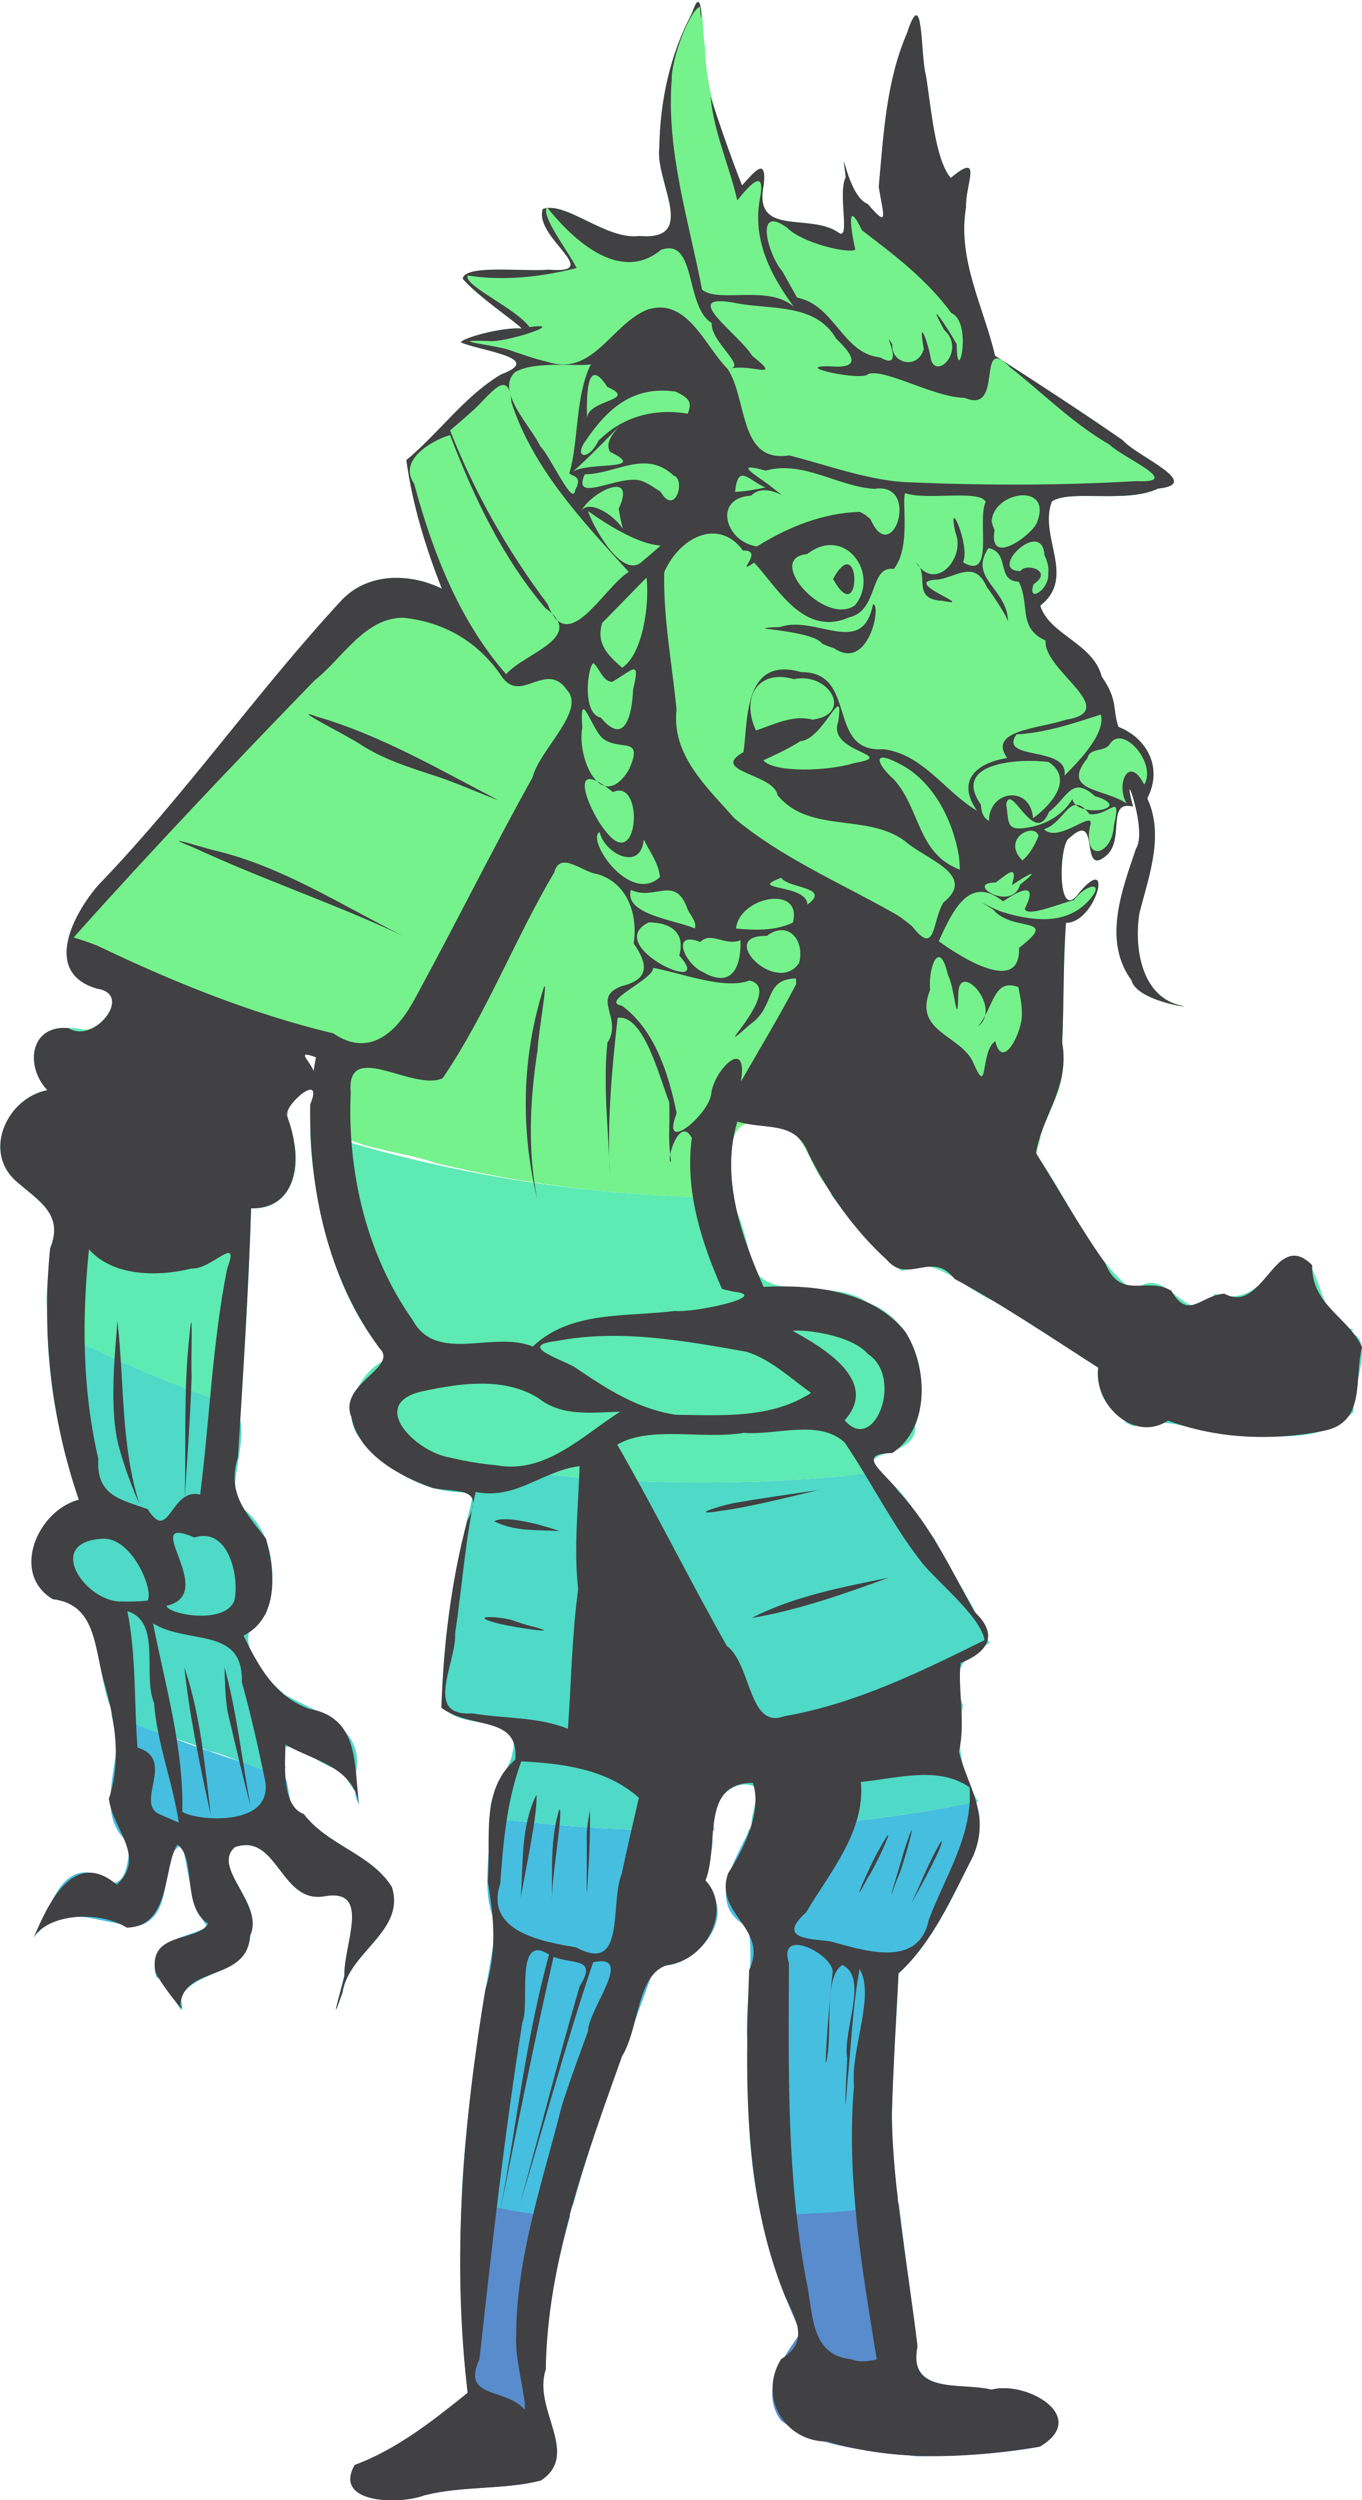 <?xml version="1.0" encoding="UTF-8" standalone="no"?>
<svg
   xmlns:dc="http://purl.org/dc/elements/1.1/"
   xmlns:cc="http://creativecommons.org/ns#"
   xmlns:rdf="http://www.w3.org/1999/02/22-rdf-syntax-ns#"
   xmlns:svg="http://www.w3.org/2000/svg"
   xmlns="http://www.w3.org/2000/svg"
   xmlns:sodipodi="http://sodipodi.sourceforge.net/DTD/sodipodi-0.dtd"
   xmlns:inkscape="http://www.inkscape.org/namespaces/inkscape"
   inkscape:version="1.0 (4035a4fb49, 2020-05-01)"
   sodipodi:docname="firelord-07.svg"
   id="svg78"
   xml:space="preserve"
   style="enable-background:new 0 0 64.574 118.488;"
   viewBox="0 0 64.574 118.488"
   height="118.488px"
   width="64.574px"
   y="0px"
   x="0px"
   version="1.0"><defs
   id="defs82" /><sodipodi:namedview
   inkscape:current-layer="svg78"
   inkscape:window-maximized="1"
   inkscape:window-y="-8"
   inkscape:window-x="-8"
   inkscape:cy="59.243999"
   inkscape:cx="32.286999"
   inkscape:zoom="7.1737223"
   showgrid="false"
   id="namedview80"
   inkscape:window-height="1017"
   inkscape:window-width="1920"
   inkscape:pageshadow="2"
   inkscape:pageopacity="0"
   guidetolerance="10"
   gridtolerance="10"
   objecttolerance="10"
   borderopacity="1"
   bordercolor="#666666"
   pagecolor="#ffffff" />
<g
   style="display:none;"
   id="Layer_1">
</g>
<g
   id="Layer_2">
	<g
   id="g7">
		<path
   d="m 22.177,113.401 c -1.655,1.33 -3.345,2.67 -5.358,3.422 -1.036,1.834 2.12,1.885 3.3,1.436 1.816,-0.462 3.742,-0.254 5.523,-0.7 1.911,-1.26 -0.41,-3.377 0.238,-5.268 -0.013,-2.48 0.502,-4.922 1.158,-7.302 -1.653,0.052 -3.91,-0.696 -5.169,-0.327 -0.099,2.915 -0.021,5.841 0.308,8.739 z"
   style="fill:#588ccc"
   id="path3" />
		<path
   d="m 37.959,110.544 c -0.647,0.958 -2.038,2.671 -0.931,4.169 1.772,1.347 4.276,1.418 6.431,1.698 1.952,-0.021 3.923,-0.093 5.844,-0.458 2.381,-1.413 -0.632,-3.139 -2.29,-2.702 -1.558,-0.337 -4.014,0.227 -3.525,-2.173 -0.303,-2.218 -0.601,-4.437 -0.877,-6.659 -2.008,0.526 -5.04,0.176 -6.436,0.957 0.426,1.773 0.999,3.519 1.786,5.167 z"
   style="fill:#588ccc"
   id="path5" />
	</g>
	<g
   id="g35">
		<path
   d="m 23.236,86.138 c 0.05,1.682 -0.485,3.52 0.292,5.089 -0.276,1.947 -0.722,4.017 -0.951,6.031 -0.321,2.379 -0.62,4.765 -0.702,7.166 1.648,-0.051 4.255,1.153 5.297,0.069 1.046,-3.865 2.551,-7.579 3.888,-11.347 1.772,0.317 4.091,-2.37 2.344,-3.731 0.062,-1.212 1.218,-3.287 -0.862,-2.666 -3.111,7.5e-5 -6.222,-0.203 -9.306,-0.612 z"
   style="fill:#46bedf"
   id="path9" />
		<path
   d="M 5.528,82.794 C 5.381,84.349 4.692,86.285 6.139,87.358 6.098,88.476 5.853,89.972 4.542,88.812 2.587,88.213 2.193,91.299 1.621,91.827 2.923,89.95 4.933,91.308 6.605,91.264 8.408,90.709 7.461,87.88 8.629,87.436 8.954,88.607 9.013,90.329 9.833,91.3 c -0.79,0.545 -2.962,0.534 -2.42,2.397 0.609,0.251 1.473,2.584 1.152,0.975 0.709,-1.42 3.326,-0.979 3.318,-3.182 0.536,-1.346 -1.889,-3.064 -0.742,-3.953 2.031,-0.694 2.147,2.708 4.252,2.329 2.238,-0.388 0.892,2.289 0.934,3.767 -0.212,0.889 -0.732,2.622 -0.09,0.799 0.296,-1.935 3.004,-2.911 2.341,-5.003 C 17.581,87.842 15.567,87.486 14.4,85.971 13.129,85.679 14.296,83.622 12.549,83.847 10.074,83.103 7.642,82.214 5.272,81.182 c 0.108,0.533 0.224,1.068 0.256,1.612 z"
   style="fill:#46bedf"
   id="path11" />
		<path
   d="m 35.455,86.88 c -0.515,1.124 -2.049,3.428 -0.005,4.425 0.367,1.572 -0.174,3.75 -0.011,5.541 0.004,2.753 0.017,5.535 0.663,8.227 2.06,-0.284 4.958,-0.033 6.472,-0.936 C 41.985,100.622 42.477,97.062 42.6,93.53 c 1.64,-1.519 2.548,-3.63 3.545,-5.586 0.366,-1.144 0.742,-3.286 -1.09,-2.308 C 41.905,86.205 38.714,86.556 35.515,86.688 Z"
   style="fill:#46bedf"
   id="path13" />
		<path
   d="m 17.031,85.542 c -0.137,-0.95 -0.349,-0.637 0,0 z"
   style="fill:#46bedf"
   id="path15" />
		<g
   id="g33">
			<path
   d="m 2.245,62.952 c 0.055,2.765 0.629,5.504 1.494,8.124 -1.947,0.505 -3.256,3.487 -1.238,4.712 2.44,0.309 1.988,3.154 2.689,5.008 1.002,1.237 3.19,1.463 4.704,2.189 1.075,0.169 3.349,1.54 3.644,0.768 -0.837,-2.166 1.599,-0.068 2.495,0.115 0.532,0.37 1.092,1.93 0.79,0.358 C 17.47,81.905 15.084,81.18 13.517,80.322 12.468,79.452 10.724,77.431 12.597,76.518 13.245,74.734 12.964,72.263 11.151,71.25 10.867,69.491 12.597,66.395 9.934,66.217 7.301,65.265 4.73,64.143 2.244,62.854 Z"
   style="fill:#4fd9c7"
   id="path17" />
			<path
   d="m 53.755,67.589 c 1.626,-0.549 3.124,0.369 4.867,0.448 1.856,-0.005 4.13,0.379 5.545,-1.129 -0.117,-1.043 1.161,-3.668 -0.287,-3.737 C 60.488,64.882 56.939,66.282 53.3,67.373 l 0.216,0.121 z"
   style="fill:#4fd9c7"
   id="path19" />
			<path
   d="m 17.195,68.383 c 1.337,1.448 3.243,2.508 5.267,2.325 -0.768,3.137 -1.42,6.309 -1.496,9.549 -0.234,2.099 3.937,0.628 3.322,2.834 -0.056,0.887 -2.352,3.374 0.09,3.188 3.152,0.365 6.329,0.52 9.501,0.457 -0.392,-1.425 1.073,-2.587 1.96,-2.015 0.184,0.951 -0.952,2.457 0.72,1.916 C 39.856,86.452 43.14,86.034 46.378,85.384 45.582,84.138 45.285,82.582 45.657,80.821 45.073,79.346 45.532,78.528 46.902,77.875 46.393,76.367 45.086,74.522 44.281,72.89 43.112,71.471 42.209,69.027 39.997,69.949 32.379,70.663 24.641,70.152 17.195,68.383 Z"
   style="fill:#4fd9c7"
   id="path21" />
			<g
   id="g31">
				<path
   d="m 42.767,60.244 c 1.495,-0.887 2.881,0.799 4.357,1.424 1.664,1.022 3.302,2.084 4.94,3.146 -0.165,1.831 1.396,3.242 3.017,1.997 3.131,-1.035 6.185,-2.302 9.12,-3.805 -2.082,-0.218 -1.263,-4.471 -3.529,-3.223 -0.868,1.102 -1.545,1.973 -3.084,1.54 -1.334,1.904 -2.292,-1.681 -3.83,-0.12 -1.987,-1.571 -2.957,-4.015 -4.339,-6.073 -3.3,0.751 -6.659,1.24 -10.035,1.466 0.991,1.313 2.006,2.721 3.383,3.648 z"
   style="fill:#5deab3"
   id="path23" />
				<path
   d="m 14.826,55.244 c 0.446,3.263 1.357,6.663 3.621,9.154 -1.724,0.473 -2.718,3.799 -0.527,4.154 C 25.739,70.318 33.86,70.709 41.817,69.755 40.288,68.669 43.516,69.181 43.394,67.568 44.142,65.417 43.464,62.589 41.151,61.735 39.621,60.628 37.015,61.559 35.954,60.419 35.035,58.772 35.442,55.909 32.814,56.717 26.669,56.526 20.545,55.481 14.703,53.557 c 0.013,0.564 0.051,1.127 0.123,1.687 z"
   style="fill:#5deab3"
   id="path25" />
				<path
   d="m 3.259,48.726 c -1.847,-0.17 -2.081,1.814 -1.014,2.94 -1.876,0.361 -3.06,2.837 -1.526,4.274 1.08,0.967 2.334,1.571 1.659,3.204 -0.007,1.739 -0.903,4.19 1.517,4.539 2.443,1.177 4.961,2.196 7.532,3.057 0.197,-3.156 0.381,-6.313 0.48,-9.474 2.298,0.147 2.676,-3.043 1.432,-4.176 C 10.065,51.927 6.888,50.486 3.867,48.77 L 3.506,48.721 Z"
   style="fill:#5deab3"
   id="path27" />
				<path
   d="m 49.333,53.846 c 0.309,-1.178 1.318,-2.404 1.009,-3.946 0.099,-2.047 0.057,-4.162 0.198,-6.165 1.424,0.013 2.303,-3.427 0.612,-1.412 -1.063,1.493 -0.942,-2.34 -0.47,-2.59 1.55,-1.462 0.439,1.978 1.799,0.791 0.84,-0.783 -0.027,-2.619 1.236,-2.297 -0.62,-2.383 0.725,1.118 0.144,1.985 -0.661,1.966 -1.594,4.356 -0.22,6.241 0.246,0.989 2.936,1.348 2.413,1.218 -1.945,-0.38 -2.3,-2.76 -2.031,-4.404 0.451,-1.769 1.183,-3.675 0.37,-5.43 0.764,-1.471 -0.041,-2.872 -1.369,-3.388 -0.286,-0.853 -0.013,-1.266 -0.79,-2.382 -0.409,-1.59 -2.469,-1.965 -2.916,-3.361 1.731,-1.35 -0.088,-3.259 0.551,-4.938 0.874,-0.589 3.519,0.109 5.033,-0.61 2.192,-0.228 -1.013,-1.53 -1.666,-2.289 C 51.246,19.488 49.213,18.171 47.177,16.858 46.631,14.531 45.38,12.296 45.8,9.826 45.762,8.729 46.627,7.148 45.076,8.432 44.325,7.55 44.151,5.102 43.895,3.553 43.635,2.611 43.792,-0.864 42.999,1.579 42.012,3.858 41.886,6.408 41.663,8.851 41.862,10.152 42.183,10.895 41.145,9.671 40.154,9.304 39.84,6.319 40.096,8.399 39.718,9.158 40.303,11.285 39.809,11.061 38.437,10.026 35.68,11.302 36.213,8.737 36.355,7.345 35.697,8.238 35.18,8.786 34.386,6.671 33.456,4.564 33.432,2.264 33.256,1.496 33.413,-1.077 32.673,0.89 31.696,2.885 31.184,5.174 31.29,7.393 c -0.055,1.515 1.693,4.052 -0.978,3.791 -1.571,0.209 -3.481,-1.668 -4.578,-1.279 -0.443,1.349 2.964,3.099 0.267,2.875 -1.13,0.111 -3.982,-0.264 -4.061,0.432 0.723,0.844 2.531,2.053 2.798,2.359 -0.856,-0.091 -2.836,0.447 -2.886,0.656 0.92,0.405 4.016,0.73 1.905,1.518 -1.727,1.024 -2.932,2.766 -4.492,4.063 0.287,2.09 0.91,4.131 1.684,6.089 -1.55,-0.763 -3.582,-0.756 -4.805,0.606 C 12.147,32.83 8.761,37.701 4.666,41.943 3.472,43.315 2.002,46.104 4.608,46.856 6.201,46.977 4.782,49.037 3.867,48.769 c 3.121,1.773 6.408,3.251 9.796,4.433 -0.1,-1.336 0.549,-2.697 -0.067,-4.009 2.367,-0.286 1.373,2.617 1.803,4.081 1.106,1.174 3.583,1.244 5.264,1.849 4.623,1.113 9.382,1.625 14.134,1.624 -0.213,-1.56 -0.552,-4.287 1.698,-3.346 2.159,-0.417 1.809,3.635 3.853,3.125 C 43.4,56.275 46.433,55.811 49.418,55.132 48.895,54.738 49.31,54.328 49.333,53.846 Z"
   style="fill:#75f28c"
   id="path29" />
			</g>
		</g>
	</g>
	<path
   d="m 39.496,27.438 c 1.359,2.473 1.335,-2.422 0,0 z"
   style="fill:#414042"
   id="path37" />
	<path
   d="m 39.556,30.729 c 1.642,1.11 2.253,-2.128 1.832,-2.088 -0.49,2.552 -2.705,0.485 -4.409,1.075 -2.239,0.088 1.501,0.084 2.009,0.796 l 0.268,0.111 z"
   style="fill:#414042"
   id="path39" />
	<path
   d="m 64.574,63.851 c -0.603,-1.397 -2.413,-2.012 -2.361,-3.889 -1.766,-1.791 -2.293,2.374 -4.164,1.347 -1.139,0.075 -1.691,1.294 -2.516,-0.139 -1.176,-0.701 -2.388,0.497 -3.129,-1.298 C 51.211,58.191 50.21,56.388 49.117,54.644 c 0.297,-1.785 1.62,-3.161 1.242,-5.241 0.088,-1.881 0.044,-3.832 0.181,-5.669 1.424,0.013 2.303,-3.427 0.612,-1.412 -1.063,1.493 -0.942,-2.34 -0.47,-2.59 1.55,-1.462 0.439,1.978 1.799,0.791 0.84,-0.783 -0.027,-2.619 1.236,-2.297 -0.62,-2.383 0.725,1.118 0.144,1.985 -0.661,1.966 -1.594,4.356 -0.22,6.241 0.246,0.989 2.936,1.347 2.413,1.217 -1.946,-0.38 -2.299,-2.76 -2.031,-4.404 0.45,-1.769 1.183,-3.675 0.37,-5.43 0.765,-1.471 -0.042,-2.872 -1.369,-3.388 -0.286,-0.853 -0.013,-1.266 -0.79,-2.382 -0.409,-1.59 -2.469,-1.965 -2.916,-3.361 1.731,-1.35 -0.088,-3.259 0.551,-4.938 0.874,-0.589 3.519,0.109 5.033,-0.61 2.192,-0.228 -1.013,-1.53 -1.666,-2.289 C 51.246,19.487 49.213,18.17 47.177,16.857 46.631,14.53 45.38,12.295 45.8,9.825 45.763,8.729 46.625,7.146 45.076,8.432 44.325,7.55 44.151,5.102 43.895,3.553 43.635,2.611 43.792,-0.864 42.999,1.579 42.012,3.858 41.886,6.408 41.663,8.851 41.862,10.152 42.183,10.895 41.145,9.671 40.154,9.304 39.84,6.319 40.096,8.399 39.718,9.158 40.303,11.285 39.809,11.061 38.437,10.026 35.68,11.302 36.213,8.737 36.355,7.345 35.697,8.238 35.18,8.786 34.689,7.592 33.701,4.672 33.686,4.576 33.846,6.276 34.575,7.843 34.956,9.497 35.567,8.728 36.331,7.911 36.018,9.476 35.687,11.397 36.54,13.046 37.64,14.545 36.448,13.468 34.053,14.389 33.284,13.724 32.654,10.448 31.587,7.153 31.845,3.787 31.847,2.652 32.738,0.452 33.188,0.32 33.277,2.019 33.347,-1.085 32.819,0.615 31.758,2.559 31.296,4.822 31.256,7.019 31.055,8.602 33.132,11.426 30.312,11.184 28.741,11.393 26.831,9.516 25.734,9.905 25.29,11.254 28.698,13.004 26.001,12.78 c -1.13,0.111 -3.982,-0.264 -4.061,0.432 0.723,0.844 2.531,2.053 2.798,2.359 -0.856,-0.091 -2.836,0.447 -2.886,0.656 0.92,0.405 4.016,0.73 1.905,1.518 -1.727,1.024 -2.932,2.766 -4.492,4.063 0.287,2.09 0.91,4.131 1.684,6.089 -1.55,-0.763 -3.582,-0.756 -4.805,0.606 -3.998,4.327 -7.384,9.198 -11.479,13.44 -1.195,1.372 -2.664,4.161 -0.058,4.913 C 6.358,47.126 4.449,49.504 3.258,48.725 1.411,48.555 1.177,50.539 2.244,51.665 0.368,52.026 -0.816,54.502 0.718,55.939 1.815,56.907 3.049,57.526 2.375,59.169 1.97,63.179 2.422,67.262 3.737,71.075 c -1.947,0.505 -3.256,3.487 -1.238,4.712 2.121,0.241 1.958,2.42 2.479,4.092 0.496,1.755 0.767,3.594 0.184,5.367 C 5.335,86.692 6.957,87.982 5.543,89.323 3.475,87.57 2.268,90.255 1.593,91.836 2.237,90.73 4.627,90.498 6.014,91.355 c 2.109,-0.048 1.721,-2.932 2.397,-3.935 0.923,0.664 0.183,2.96 1.459,3.742 -0.522,0.903 -2.845,0.352 -2.502,2.279 0.151,0.458 1.564,2.25 1.185,1.571 0.145,-1.899 3.178,-1.057 3.301,-3.272 0.717,-1.472 -1.854,-3.224 -0.712,-4.203 2.031,-0.694 2.147,2.708 4.252,2.329 2.238,-0.388 0.892,2.289 0.934,3.767 -0.212,0.889 -0.732,2.622 -0.09,0.799 0.296,-1.935 3.004,-2.911 2.341,-5.003 C 17.581,87.842 15.567,87.486 14.4,85.971 13.29,85.565 13.541,83.415 13.53,82.681 14.855,83.443 16.75,83.719 17.029,85.545 c -0.256,-1.86 0.039,-4.138 -2.373,-4.561 -1.612,-0.577 -2.384,-1.978 -3.108,-3.468 1.693,-0.853 1.498,-3.068 1.06,-4.604 -0.979,-1.248 -1.856,-2.153 -1.323,-3.874 0.237,-3.922 0.5,-7.844 0.62,-11.772 2.425,0.014 2.369,-2.723 1.707,-4.353 -0.214,-0.512 1.785,-2.208 1.095,-0.578 -0.072,4.035 0.847,8.274 3.284,11.558 0.936,0.915 -1.97,1.689 -1.334,3.26 0.36,1.791 2.291,2.803 3.866,3.373 1.191,0.213 2.498,-0.069 1.628,1.55 -0.772,2.894 -1.119,5.869 -1.227,8.857 1.373,1.045 3.704,0.334 3.507,2.46 -1.691,1.454 -1.132,3.803 -1.305,5.762 0.302,1.776 0.436,3.336 -0.116,5.136 -1.05,6.304 -1.598,12.741 -0.839,19.111 -1.655,1.33 -3.345,2.67 -5.358,3.422 -1.036,1.834 2.12,1.885 3.3,1.436 1.816,-0.462 3.742,-0.254 5.523,-0.7 1.911,-1.26 -0.41,-3.377 0.238,-5.268 0.087,-5.14 1.911,-10.046 3.614,-14.835 0.821,-1.312 0.697,-3.915 2.155,-4.326 1.891,-0.239 3.075,-2.665 1.807,-4.013 0.67,-1.707 -0.267,-4.626 2.244,-4.623 0.436,1.313 -0.365,3.03 -1.168,4.273 -0.708,1.961 1.947,2.584 0.992,4.593 -0.191,5.203 -0.293,10.591 1.717,15.503 0.604,1.208 1.073,2.16 -0.204,2.942 -1.08,1.738 0.129,3.916 2.193,3.903 3.273,0.979 6.746,0.788 10.073,0.243 2.381,-1.413 -0.632,-3.139 -2.29,-2.702 -1.48,-0.366 -3.961,0.273 -3.507,-2.041 -0.424,-3.644 -1.151,-7.273 -1.22,-10.946 C 42.352,98.018 42.477,95.774 42.6,93.53 c 1.642,-1.513 2.535,-3.625 3.54,-5.571 0.853,-2.003 -0.291,-3.322 -0.675,-4.953 0.33,-1.337 -0.07,-3.053 0.081,-4.19 1.303,-0.524 1.811,-1.345 0.666,-2.417 -1.101,-1.97 -2.051,-4.04 -3.606,-5.713 -0.628,-0.893 -2.131,-1.789 -0.302,-1.823 1.813,-1.201 1.682,-4.091 0.613,-5.757 C 41.331,61.155 38.552,60.87 36.202,60.989 c -1.062,-2.437 -2.044,-5.175 -1.244,-7.838 1.343,0.419 2.767,-0.08 3.38,1.538 0.915,1.835 2.15,3.595 3.701,5.012 1.026,1.209 2.14,-0.476 3.219,0.91 2.354,1.259 4.561,2.77 6.809,4.204 -0.225,1.794 1.74,3.565 3.308,2.509 2.347,0.878 4.976,0.974 7.415,0.48 C 64.794,67.389 64.182,65.333 64.574,63.851 Z M 52.808,39.132 c -0.062,1.362 -1.445,1.809 -1.139,0.055 0.339,-0.977 -1.473,0.83 -2.171,0.113 1.028,-0.334 1.224,-1.915 2.162,-0.713 0.969,0.094 1.524,-1.139 1.149,0.545 z m -6.302,-0.998 c -1.423,-2.019 1.865,-2.199 3.215,-2.021 1.324,0.894 -0.161,2.253 -0.744,2.662 C 48.856,37.187 46.883,37.445 46.889,38.909 46.591,38.732 46.522,38.454 46.506,38.134 Z m 0.703,3.69 c 0.493,-0.352 1.09,-0.967 0.767,0.127 0.793,-0.545 1.437,-0.852 0.385,-0.025 C 47.993,43.26 45.666,41.825 47.209,41.824 Z m 1.262,-1.046 c -1.024,-1.037 0.573,-1.833 0.772,-1.163 -0.188,0.43 -0.403,0.859 -0.772,1.163 z m 0.343,-1.574 c -1.156,0.228 -0.965,-0.221 -1.109,-1.095 0.235,-1.074 1.332,2.08 2.028,0.369 0.898,-0.683 1.062,-1.748 2.179,-0.747 1.965,0.598 -0.877,1.087 -1.069,0.139 -0.415,0.715 -1.228,1.201 -2.029,1.333 z m 3.827,-3.978 c 0.614,-0.881 2.215,0.956 1.609,1.961 -0.737,-1.466 -1.371,0.004 -0.83,0.896 -1.037,-0.728 -3.161,-0.556 -1.859,-2.161 0.109,-0.519 0.846,-0.25 1.08,-0.696 z m -0.45,-1.36 c 0.264,0.963 -1.282,2.444 -1.722,2.891 C 50.681,35.312 47.327,36.081 48.19,34.806 49.625,34.72 50.899,34.279 52.191,33.866 Z m -2.49,-6.715 c 0.067,0.805 -1.031,1.473 -0.695,0.533 0.96,-0.627 -0.367,-1.028 -0.623,-0.622 -1.601,0.017 1.011,-2.559 1.137,-0.754 0.121,0.262 0.214,0.55 0.182,0.843 z m -2.686,-2.445 c 0.084,-1.43 2.895,-1.861 2.156,0.04 -0.171,0.543 -2.336,2.196 -2.017,0.37 l -0.076,-0.177 z M 37.08,12.836 c -0.63,-0.686 -1.37,-3.214 0.248,-2.037 0.698,0.72 2.903,1.237 3.222,1.031 -0.189,-0.82 -0.459,-2.544 0.316,-0.917 1.536,1.17 3.087,2.345 4.241,3.926 1.034,0.433 0.269,3.681 0.248,1.465 -0.425,-0.77 -1.512,-2.356 -0.595,-0.676 1.05,0.954 -0.348,2.398 -0.625,1.402 C 44.027,16.285 43.493,14.855 43.799,16.538 43.515,17.543 42.236,17.234 42.306,16.326 41.703,15.341 43.043,17.698 41.731,16.939 39.942,16.76 39.578,14.451 37.79,14.104 37.554,13.681 37.318,13.258 37.08,12.836 Z m -13.052,3.711 c -0.955,-0.243 -2.89,-0.438 -0.875,-0.387 0.738,0.118 3.854,-0.919 1.95,-0.658 -0.635,-0.891 -3.161,-1.985 -2.926,-2.443 1.733,0.264 3.47,0.069 5.162,-0.356 -0.39,-0.782 -1.721,-2.489 -1.401,-2.873 1.216,1.522 3.455,3.623 5.401,2.011 1.699,-0.607 1.125,2.702 2.404,3.466 -0.057,0.884 1.613,2.015 0.887,2.159 1.034,-0.231 2.513,0.584 1.029,-0.607 -0.618,-1.029 -3.628,-3.055 -0.716,-2.485 1.638,0.311 3.724,-0.006 4.698,1.673 0.865,0.828 1.181,1.445 -0.314,1.313 -1.885,-0.03 1.578,0.729 1.832,0.364 0.813,-0.27 3.115,1.114 4.583,1.131 1.902,0.822 0.486,-3.143 2.166,-1.433 1.553,1.22 2.953,2.644 4.681,3.64 0.63,0.631 3.582,1.848 1.294,1.74 C 50.193,23.016 46.481,23.011 42.789,22.843 40.932,22.695 39.178,22.025 37.411,21.582 35.007,21.958 35.454,18.903 34.49,17.474 33.43,16.421 32.592,14.088 30.723,14.664 28.987,15.335 28.147,17.85 25.976,17.154 25.313,16.999 24.671,16.769 24.028,16.547 Z m 16.742,7.712 c -1.763,0.05 -3.423,0.727 -4.878,1.636 -1.484,-0.193 -2.131,-2.293 -0.275,-2.407 0.758,-0.807 2.289,0.659 0.84,-0.508 C 35.726,22.453 34.765,21.879 36.297,22.304 c 1.791,-0.492 3.371,0.735 5.148,0.866 2.232,-0.366 0.868,3.808 -0.179,1.431 L 41.007,24.386 Z M 40.533,28.69 C 39.089,29.699 36.236,26.442 38.268,26.259 40.078,24.862 41.739,27.222 40.533,28.69 Z m -5.682,-5.381 c 0.139,-1.371 0.632,-0.549 1.438,-0.207 -0.474,0.101 -0.952,0.189 -1.438,0.207 z M 32.61,19.605 c -1.552,-0.257 -3.066,0.106 -4.238,1.285 -0.479,0.991 -1.207,0.806 -0.589,-0.025 1.061,-1.558 2.269,-2.589 4.25,-2.305 0.666,0.318 0.781,0.496 0.577,1.045 z m 2.497,24.951 c 0.041,1.211 -0.367,2.339 -1.802,1.501 -0.841,-0.387 -1.529,-1.964 -0.102,-1.415 0.517,-0.519 1.191,0.22 1.904,-0.086 z m -0.212,-0.55 c 0.157,-1.515 3.172,-2.102 2.695,-0.28 -0.841,0.394 -1.793,0.366 -2.695,0.28 z m -2.69,1.279 c 1.835,2.043 -3.743,-0.47 -1.438,-1.575 1.026,0.019 1.738,0.473 1.438,1.575 z m 0.737,-1.286 c -1.019,-0.421 -3.364,-0.674 -3.029,-1.824 1.137,0.535 2.099,-0.739 2.678,0.896 0.111,0.286 0.464,0.598 0.351,0.928 z m -1.653,-2.428 c -1.451,1.321 -3.524,-1.82 -2.859,-2.137 0.235,1.037 1.959,1.889 2.091,0.351 0.278,0.573 0.716,1.138 0.768,1.786 z m -2.265,-9.256 c 0.999,-0.576 1.349,-1.119 0.99,0.378 -0.042,1.108 -0.359,2.72 -1.527,1.318 C 27.462,33.786 27.967,31.085 28.186,31.477 c 0.262,0.261 0.411,0.82 0.838,0.838 z m -0.475,-2.792 c 0.702,-0.717 1.403,-1.434 2.105,-2.151 0.152,1.385 -0.219,3.675 -1.157,4.271 -0.67,-0.587 -1.245,-1.121 -0.948,-2.12 z m 0.004,5.452 c 0.826,0.677 2.007,-0.168 1.262,1.509 -1.32,2.132 -2.482,-0.609 -2.205,-1.995 -0.147,-2.003 0.406,-0.027 0.943,0.486 z m 0.507,2.564 c 1.501,-0.691 1.227,3.906 -0.332,1.869 C 27.96,38.524 26.764,35.683 29.06,37.539 Z m 1.42,-10.957 c -0.988,0.998 -2.438,-1.793 -2.602,-2.363 1.055,0.757 2.486,1.595 3.447,1.635 C 31.046,26.099 30.766,26.344 30.48,26.582 Z m -1.558,-5.171 c 1.876,0.927 -1.064,0.448 -1.773,0.953 0.699,-0.601 2.027,-1.974 2.238,-2.196 -0.27,0.317 -0.725,0.798 -0.465,1.243 z m 0.612,3.649 c -0.496,-0.723 -1.582,-1.358 -1.966,-0.869 0.517,-0.91 2.63,-1.937 1.766,-0.083 0.045,0.321 0.115,0.639 0.2,0.952 z m 0.898,-2.265 c -1.009,-0.366 -3.357,1.142 -2.708,-0.315 1.489,-0.017 2.878,-1.191 4.211,0.057 0.595,0.184 0.073,1.957 -0.614,0.772 C 31.035,23.122 30.756,22.917 30.432,22.795 Z M 27.83,19.81 c -0.012,-0.788 -0.074,-3.092 0.962,-1.475 C 30.291,18.997 27.9,18.909 27.83,19.81 Z m -3.407,-2.177 c 0.949,-0.556 3.098,-0.241 3.594,-0.371 -0.739,1.462 -0.588,3.634 -0.999,5.084 -0.164,0.276 0.718,0.048 0.248,0.886 -0.095,0.83 -1.179,-1.627 -1.651,-2.08 C 25.185,20.21 23.459,18.521 24.423,17.633 Z M 22.47,19.41 c 0.754,-0.679 1.648,-2.055 1.78,-0.333 1.035,3.16 3.369,5.619 5.559,8.026 -1.237,0.785 -2.887,4.066 -3.843,1.531 C 24.062,26.108 22.499,23.343 21.339,20.399 21.719,20.073 22.102,19.749 22.47,19.41 Z m -2.835,3.515 c -0.839,-1.218 1.106,-2.15 1.702,-2.306 1.123,2.924 2.467,5.786 4.51,8.192 C 27.826,30.219 24.895,30.924 23.996,31.951 21.776,29.417 20.499,26.139 19.635,22.925 Z M 3.491,44.428 c 3.71,-4.15 7.547,-8.186 11.423,-12.181 1.319,-1.037 2.369,-2.976 4.206,-2.971 1.938,0.197 3.558,1.151 4.641,2.746 0.918,1.413 2.123,-0.78 3.135,0.696 0.876,0.984 -1.315,2.804 -1.646,4.122 -1.914,3.433 -3.655,6.963 -5.537,10.41 -0.823,1.573 -2.134,2.936 -3.911,1.724 C 11.919,48.042 8.2,46.536 4.607,44.813 4.24,44.672 3.867,44.545 3.491,44.428 Z m 0.727,14.778 c 1.117,1.278 3.231,1.32 4.877,0.909 0.904,0.074 2.317,-1.681 1.677,-8.33e-4 C 10.069,63.646 9.941,67.26 9.491,70.829 8.075,70.491 8.028,73.185 7.002,71.52 5.663,71.049 4.556,70.861 4.661,69.132 3.901,65.878 3.881,62.516 4.218,59.206 Z M 5.776,75.9 C 4.084,75.953 2.079,73.103 4.816,72.927 6.247,72.791 7.31,75.378 6.996,75.857 6.591,75.903 6.183,75.907 5.776,75.9 Z M 7.621,86.005 C 6.313,85.519 8.391,83.375 6.519,82.825 6.352,80.672 6.462,78.476 6.039,76.355 7.679,76.872 6.746,79.349 7.305,80.709 7.45,82.65 8.193,84.463 8.476,86.376 8.19,86.255 7.903,86.136 7.621,86.005 Z m 4.924,-1.737 C 13.103,86.671 9.193,86.279 8.645,85.861 8.712,82.821 7.831,79.891 7.258,76.935 c 1.659,1.032 4.284,0.125 4.209,2.79 0.42,1.499 0.762,3.019 1.078,4.543 z M 11.112,75.857 C 10.673,77.002 7.993,76.526 7.894,76.102 10.43,75.527 6.491,71.693 9.22,72.866 10.834,72.34 11.364,74.735 11.112,75.857 Z m 3.757,-25.105 c -0.225,-0.539 -0.858,-1.001 0.11,-0.644 l -0.058,0.318 z m 6.475,18.327 c -1.671,-0.265 -3.987,-2.607 -1.233,-3.16 1.756,-0.374 3.816,-0.664 5.423,0.348 1.123,0.886 2.539,0.667 3.862,0.639 -1.779,1.135 -3.546,2.966 -5.859,2.536 C 22.798,69.374 22.064,69.254 21.344,69.079 Z M 22.386,81.2 c -2.344,0.162 -0.735,-2.406 -0.808,-3.792 0.334,-2.231 0.485,-4.493 0.972,-6.7 1.921,0.385 3.178,-1.015 4.929,-1.224 -0.059,1.941 -0.287,3.882 -0.067,5.832 C 27.113,77.51 27.085,79.724 26.927,81.932 25.48,81.35 23.9,81.458 22.386,81.2 Z m 4.246,18.616 c -0.905,3.579 -2.158,7.167 -2.159,10.893 -0.079,1.07 0.482,2.95 0.406,3.495 -0.906,-1.064 -3.034,-0.495 -2.146,-2.404 0.584,-5.328 1.185,-10.655 2.031,-15.948 C 25.145,94.977 24.379,91.564 26.032,92.632 c -1.135,4.1 -1.569,8.351 -2.388,12.519 0.833,-4.144 1.661,-8.29 2.599,-12.411 0.949,0.371 2.098,0.017 1.241,1.389 C 26.486,97.536 25.611,100.978 24.667,104.4 c 1.152,-3.801 2.186,-7.641 3.454,-11.405 2.006,-0.443 -0.224,2.216 -0.247,3.274 C 27.45,97.448 27.004,98.62 26.632,99.816 Z m 2.844,-11.007 c -0.58,1.381 0.226,4.782 -2.163,3.48 C 25.694,92.018 22.961,91.531 23.719,89.27 23.853,87.314 24.031,85.327 24.715,83.474 c 1.959,0.1 4.049,0.361 5.575,1.725 -0.276,1.202 -0.563,2.402 -0.814,3.61 z m 10.895,23.005 c -2.047,-0.206 -1.792,-2.311 -2.169,-3.844 -0.903,-4.914 -0.821,-9.943 -0.796,-14.918 -0.579,-1.853 2.304,-0.329 2.058,0.506 -0.133,1.161 -0.373,4.224 -0.3,4.213 0.353,-1.374 -0.166,-4.067 0.776,-4.646 1.258,0.622 -1.6e-5,3.047 0.229,4.452 -0.064,1.001 -0.163,3.546 0.005,1.138 0.184,-1.8 0.248,-3.619 0.58,-5.399 0.75,1.255 -0.435,3.799 -0.265,5.56 -0.374,4.342 0.387,8.67 1.08,12.942 -0.389,0.092 -0.813,0.149 -1.198,-0.002 z m 5.596,-27.111 c 0.17,2.25 -1.16,4.234 -1.927,6.266 -0.485,2.368 -3.102,1.455 -4.701,1.03 -1.165,-0.121 -2.44,-0.172 -1.118,-1.37 1.127,-1.907 2.807,-3.826 2.594,-6.182 1.678,-0.147 3.647,-0.785 5.152,0.256 z M 43.79,74.159 c 0.921,1.046 2.721,2.525 2.889,3.572 -3.041,1.503 -6.122,3.02 -9.497,3.605 C 35.486,81.973 35.635,78.878 34.459,78.003 32.674,74.852 31.072,71.602 29.264,68.464 c 1.561,-0.914 4.062,-0.229 5.998,-0.558 1.546,0.124 3.574,-0.662 4.783,0.456 1.29,1.902 2.308,4.002 3.745,5.796 z m -2.652,-9.997 c 1.731,1.105 0.314,4.796 -1.091,3.146 1.678,-1.86 -1.036,-3.45 -2.471,-4.238 0.635,-0.071 2.807,0.206 3.562,1.092 z m -2.684,1.849 c -1.91,1.244 -4.252,1.057 -6.422,1.039 -1.836,-0.288 -3.283,-1.238 -4.801,-2.268 -0.775,-0.429 -2.697,-1.012 -0.824,-1.234 2.983,-0.568 6.051,-0.008 9,0.518 1.157,0.368 2.071,1.254 3.046,1.946 z m -3.666,-4.796 c 1.848,0.21 -1.921,1.015 -2.788,0.913 -2.274,0.295 -4.941,-0.032 -6.738,1.687 -1.899,-0.773 -4.556,0.839 -5.703,-1.262 -2.184,-3.09 -3.098,-7.014 -2.93,-10.764 -0.231,-2.577 2.93,-0.044 4.357,-0.688 2.081,-3.06 3.407,-6.569 5.29,-9.753 0.286,-1.055 1.342,-0.001 2.042,0.075 1.45,0.424 1.933,1.943 1.724,3.288 0.636,0.908 0.825,1.686 -0.562,2.022 -1.493,0.56 0.082,1.51 -0.683,2.686 -0.213,2.087 0.058,4.191 0.121,6.282 -0.141,-2.499 0.087,-4.983 0.364,-7.463 1.229,-0.17 1.943,2.702 2.45,4.007 0.031,1.406 -0.076,1.615 0.083,2.82 -0.27,0.002 0.393,-2.243 0.984,-1.137 C 32.466,56.392 33.241,58.852 34.228,61.08 l 0.154,0.045 z m 2.959,-14.576 c -0.82,1.571 -1.743,3.087 -2.624,4.625 0.374,-2.165 -1.236,-0.614 -1.399,0.536 -0.05,0.964 -2.447,3.015 -1.643,0.961 -0.367,-1.827 -1.037,-3.969 -2.596,-5.098 -1.089,-0.181 1.512,-1.241 1.482,-1.796 1.512,0.297 3.366,1.039 4.566,0.603 1.778,0.382 -2.253,4.087 0.044,2.069 1.201,-0.833 0.625,-2.141 2.162,-2.167 z m 0.14,-1.004 c -1.062,1.584 -3.962,-1.338 -1.539,-1.278 1.018,-0.768 1.824,0.208 1.539,1.278 z m 0.393,-2.764 c -0.023,-1.004 -2.936,-0.655 -1.24,-1.27 0.317,0.503 2.396,0.433 1.24,1.27 z m 4.056,0.381 C 39.804,41.824 37.068,40.653 34.824,38.784 33.525,37.316 31.832,35.79 32.075,33.629 31.867,31.467 31.441,29.283 31.491,27.12 c 0.715,-1.642 2.567,-2.615 3.735,-1.027 1.081,-0.043 -0.488,1.254 0.53,0.57 1.134,1.227 2.37,3.538 4.497,2.595 1.415,-0.303 0.949,-2.46 2.125,-2.294 0.817,-1.022 0.366,-3.157 0.535,-3.591 1.055,0.356 3.542,-0.187 3.819,0.412 -0.419,0.851 0.44,3.753 -1.074,2.862 0.361,-0.779 -0.772,-3.3 -0.361,-1.408 0.507,1.171 -0.935,2.858 -1.863,1.428 0.669,0.567 -0.259,1.743 1.253,1.807 1.754,0.358 -2.19,-0.946 -0.179,-1.01 0.906,-0.16 1.726,-0.927 2.288,0.381 -0.14,-0.243 1.074,1.494 0.994,1.656 0.025,-1.591 -1.916,-2.075 -0.922,-3.527 1.048,0.224 0.333,1.551 1.438,1.596 0.543,1.114 -0.067,2.185 1.271,2.789 -0.155,1.392 3.653,3.316 0.956,3.752 -1.245,0.424 -3.731,0.482 -2.781,1.814 -1.479,0.234 -2.423,1.087 -1.429,2.499 -1.521,-0.899 -2.541,-2.667 -4.434,-2.918 -2.74,0.199 -1.19,-3.668 -3.89,-3.651 -2.796,-0.802 -2.521,2.38 -2.754,3.793 -1.636,0.924 1.462,1.016 1.618,2.037 1.513,1.841 4.221,0.836 6.033,2.169 0.973,0.875 3.467,1.593 1.829,2.922 C 44.182,43.678 44.381,45.357 43.242,43.895 42.954,43.663 42.665,43.426 42.336,43.252 Z m 3.175,-2.035 C 43.479,40.448 43.653,38.348 42.38,36.939 41.604,36.254 41.283,35.487 42.597,36.173 c 1.63,0.798 2.574,2.675 2.865,4.4 0.024,0.214 0.041,0.429 0.049,0.644 z m -7.56,-6.094 c 1.084,-0.063 2.084,-2.955 1.792,-0.92 -0.567,1.481 2.966,1.573 0.738,1.964 -1.217,0.385 -3.804,0.464 -4.289,-0.135 0.601,-0.272 1.201,-0.555 1.759,-0.908 z m -2.109,-0.504 c -0.72,-1.537 0.071,-2.931 1.795,-2.433 1.668,-0.351 2.849,1.661 0.883,1.921 C 37.598,33.862 36.697,34.335 35.842,34.619 Z m 12.605,13.476 c 0.028,0.762 -0.904,2.708 -1.259,1.249 -0.733,0.485 -0.309,2.745 -1.042,1.019 -0.586,-1.321 -2.869,-1.448 -2.049,-3.443 -0.1,-1.051 0.441,-2.499 0.843,-0.722 0.344,0.657 0.447,2.756 0.495,0.867 0.046,-1.565 2.116,0.697 0.927,1.587 0.768,-0.916 0.728,-2.316 1.919,-1.872 0.085,0.433 0.182,0.87 0.166,1.315 z M 48.315,44.92 c 0.076,2.424 -3.225,0.112 -3.808,-0.314 0.683,-1.502 1.473,-3.154 3.051,-1.886 0.825,-0.569 1.687,-0.945 1.03,0.345 0.067,0.449 1.847,-0.316 2.324,-0.403 0.623,-0.839 1.602,-0.909 0.618,0.113 -1.065,1.063 -2.591,0.879 -4.024,0.441 -0.75,-0.267 -1.632,-0.878 -0.416,-0.107 0.903,1.097 3.213,0.273 1.226,1.811 z"
   style="fill:#414042"
   id="path41" />
	<path
   d="m 25.466,56.817 c -0.457,-2.332 -0.343,-4.703 0.02,-7.039 0.028,-0.813 0.529,-3.545 0.289,-2.956 C 24.736,50.068 24.674,53.511 25.466,56.817 Z"
   style="fill:#414042"
   id="path43" />
	<path
   d="M 6.619,71.303 C 5.717,68.489 5.903,65.508 5.566,62.604 5.485,63.89 5.122,66.847 5.678,68.712 5.926,69.598 6.252,70.46 6.619,71.303 Z"
   style="fill:#414042"
   id="path45" />
	<path
   d="M 9.087,65.194 C 9.041,64.509 9.175,61.285 8.975,63.355 8.702,65.886 8.824,68.438 8.762,70.979 8.879,69.051 9.026,67.124 9.087,65.194 Z"
   style="fill:#414042"
   id="path47" />
	<path
   d="m 8.739,79.016 c 0.254,2.368 0.752,4.696 1.256,7.021 C 9.711,83.671 9.51,81.288 8.739,79.016 Z"
   style="fill:#414042"
   id="path49" />
	<path
   d="m 10.788,81.105 c 0.301,1.309 0.892,3.8 1.081,4.433 C 11.462,83.364 11.231,81.153 10.644,79.016 c 0.021,0.697 0.031,1.399 0.144,2.089 z"
   style="fill:#414042"
   id="path51" />
	<path
   d="m 34.8,71.232 c -0.808,0.166 -2.216,0.634 -0.579,0.364 1.413,-0.183 3.711,-0.78 4.574,-0.978 C 37.462,70.816 36.127,71 34.8,71.232 Z"
   style="fill:#414042"
   id="path53" />
	<path
   d="m 35.626,76.683 c 2.244,-0.382 4.386,-1.142 6.518,-1.917 -2.229,0.457 -4.471,0.873 -6.518,1.917 z"
   style="fill:#414042"
   id="path55" />
	<path
   d="M 26.52,72.562 C 25.639,72.24 23.894,71.797 23.434,72.099 24.399,72.589 25.474,72.494 26.52,72.562 Z"
   style="fill:#414042"
   id="path57" />
	<path
   d="m 24.272,76.779 c -0.851,-0.222 -2.127,-0.199 -0.557,0.186 0.842,0.19 3.349,0.568 1.266,0.049 C 24.744,76.939 24.505,76.868 24.272,76.779 Z"
   style="fill:#414042"
   id="path59" />
	<path
   d="m 24.687,89.947 c 0.26,-1.51 0.792,-3.897 0.75,-4.895 C 24.679,86.564 24.816,88.309 24.687,89.947 Z"
   style="fill:#414042"
   id="path61" />
	<path
   d="m 26.161,90.043 c 0.004,-1.159 0.572,-4.361 0.352,-4.283 C 26.085,87.151 26.19,88.609 26.161,90.043 Z"
   style="fill:#414042"
   id="path63" />
	<path
   d="m 27.814,87.071 c 0.036,0.81 -0.056,4.107 0.063,1.81 0.074,-1.029 0.107,-2.06 0.093,-3.092 -0.074,0.424 -0.159,0.85 -0.156,1.282 z"
   style="fill:#414042"
   id="path65" />
	<path
   d="m 41.641,87.718 c -0.383,0.667 -1.476,3.134 -0.51,1.292 0.429,-0.605 1.647,-3.345 0.51,-1.292 z"
   style="fill:#414042"
   id="path67" />
	<path
   d="m 42.855,87.738 c -0.188,0.713 -1.008,3.251 -0.334,1.339 0.31,-0.549 1.204,-4.001 0.334,-1.339 z"
   style="fill:#414042"
   id="path69" />
	<path
   d="m 43.205,90.193 c 0.481,-0.814 1.588,-2.876 1.431,-2.947 -0.578,0.926 -0.949,1.97 -1.431,2.947 z"
   style="fill:#414042"
   id="path71" />
	<path
   d="m 20.649,36.776 c 0.899,0.282 2.715,1.08 2.947,1.13 -2.795,-1.451 -5.527,-3.054 -8.572,-3.943 -1.485,-0.557 1.617,0.995 2.069,1.32 1.092,0.71 2.328,1.091 3.556,1.493 z"
   style="fill:#414042"
   id="path73" />
	<path
   d="M 19.067,44.333 C 16.117,42.86 13.304,41.018 10.05,40.275 9.456,40.119 7.473,39.491 9.137,40.148 12.397,41.665 15.81,42.807 19.067,44.333 Z"
   style="fill:#414042"
   id="path75" />
</g>
</svg>
